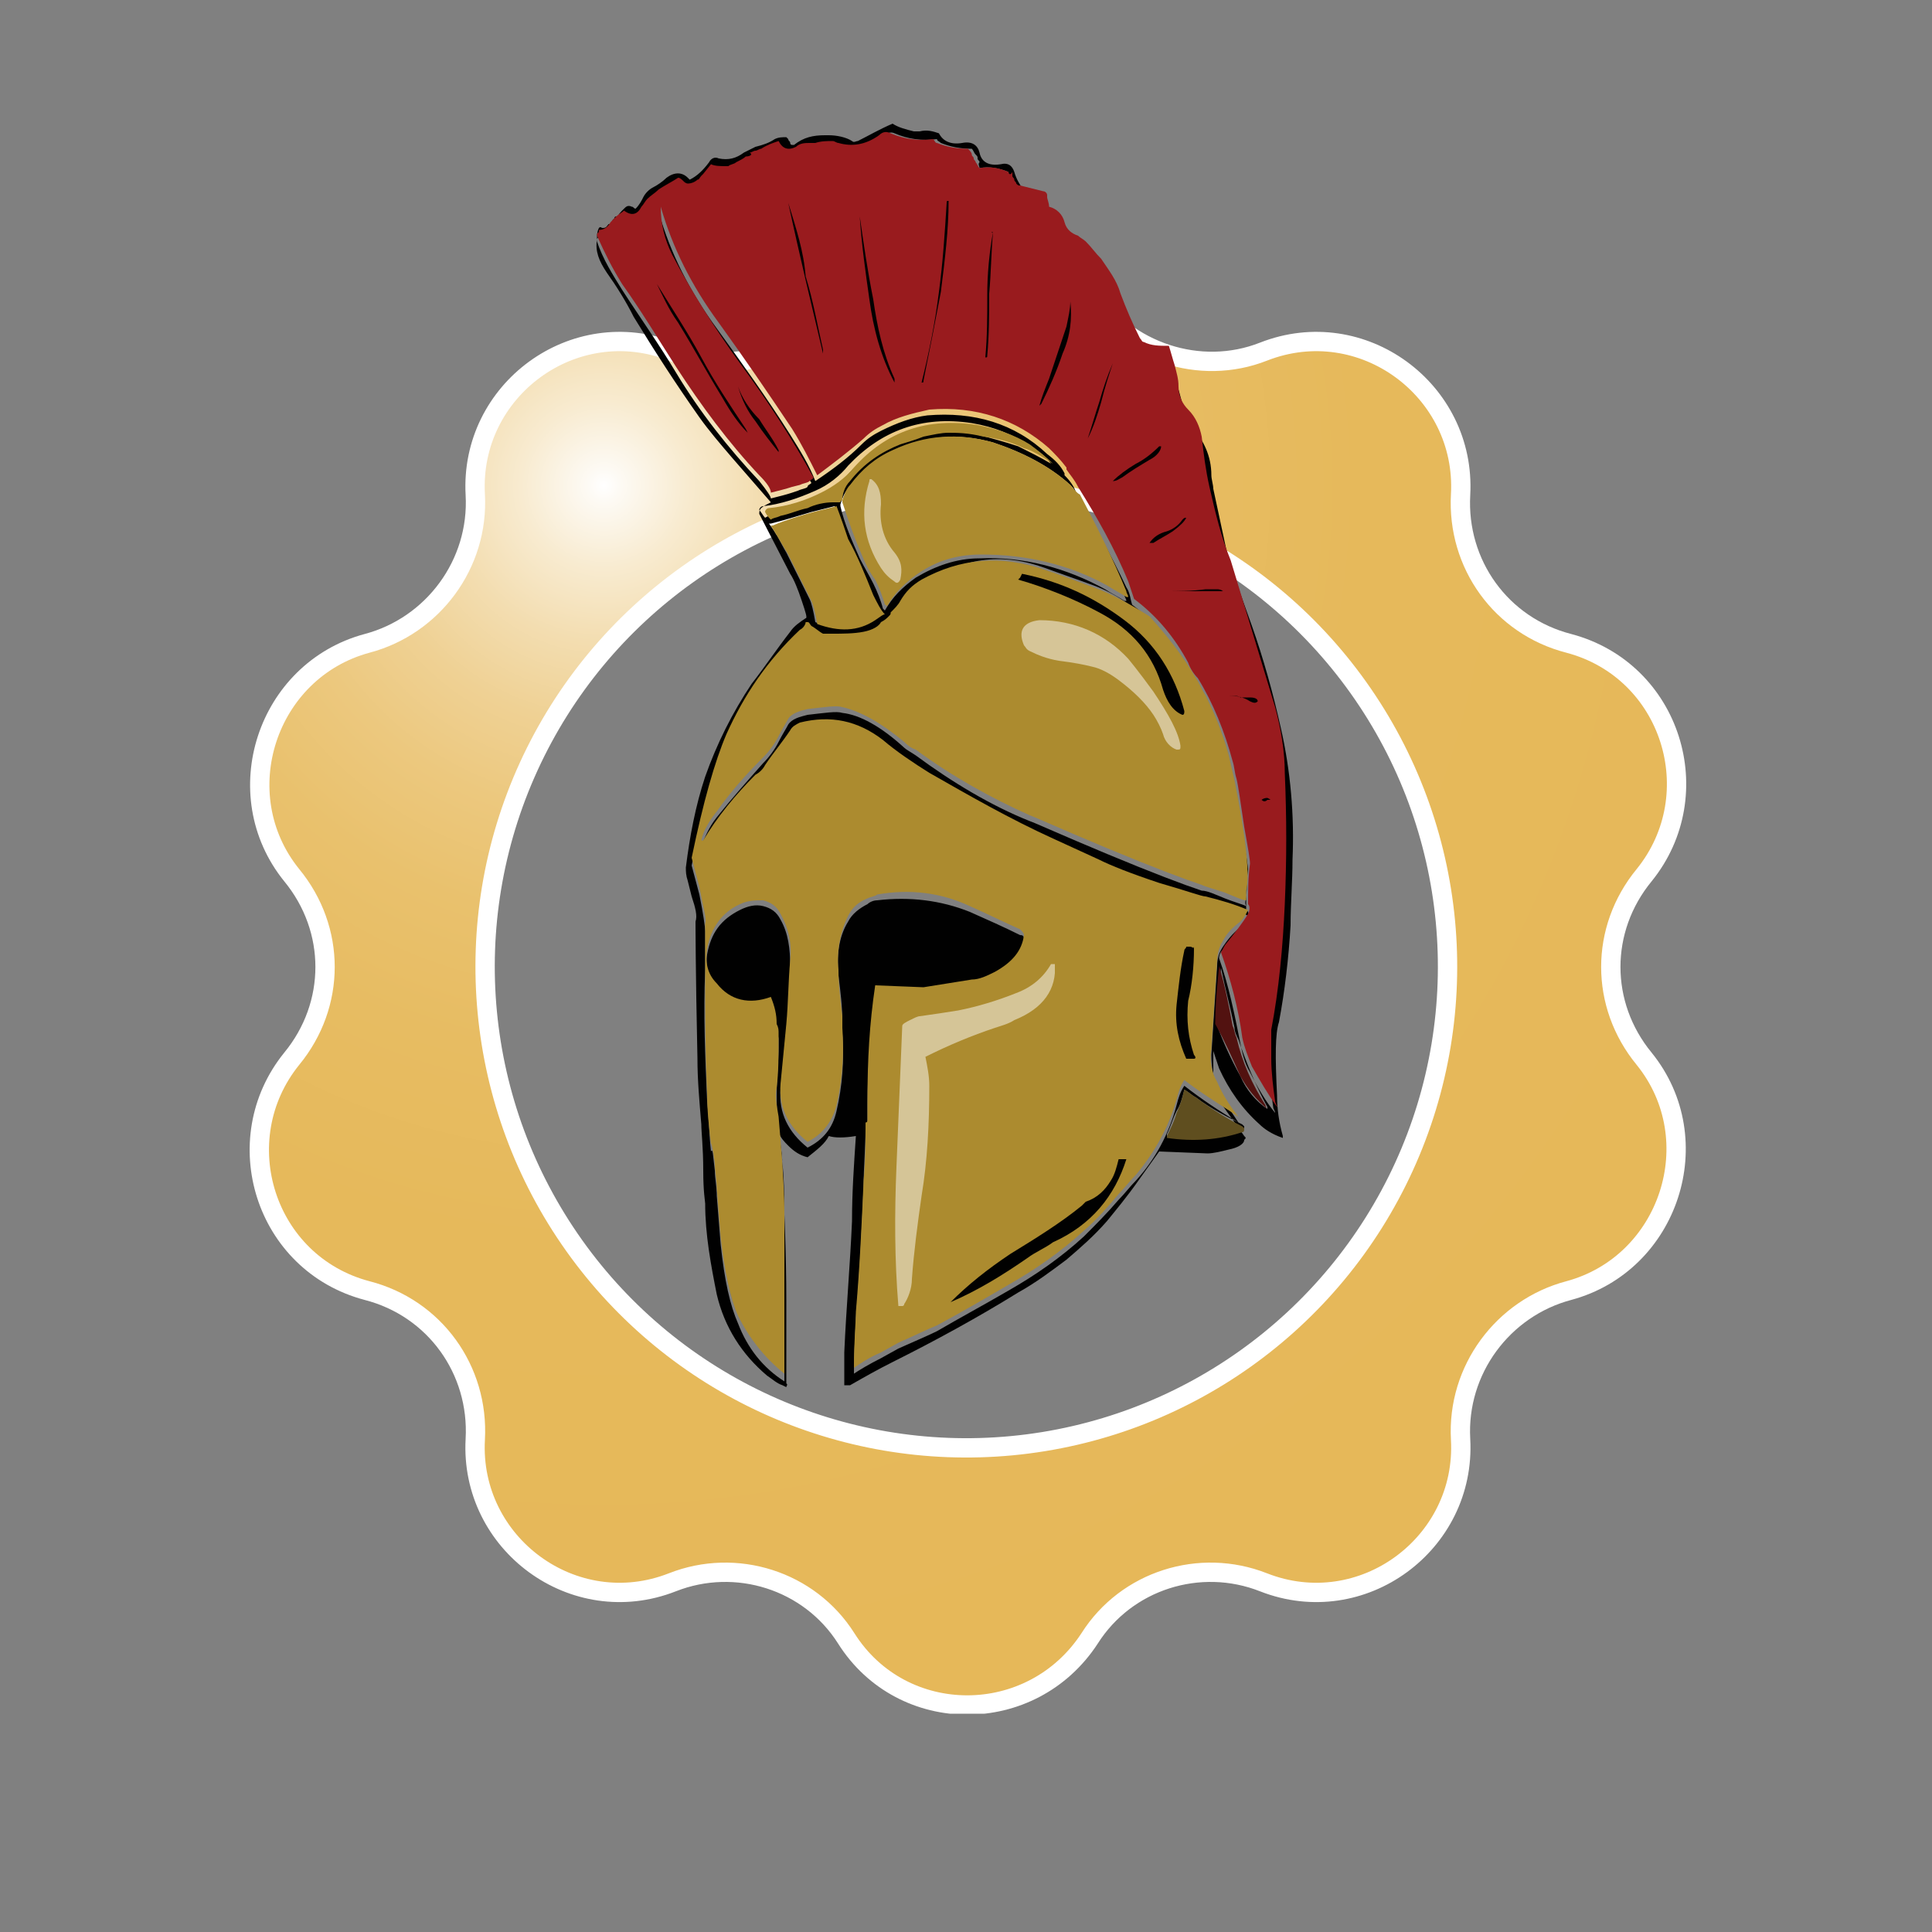 <svg xmlns="http://www.w3.org/2000/svg" xmlns:xlink="http://www.w3.org/1999/xlink" width="100" height="100" viewBox="0 0 100 100"><rect x="0" y="0" width="100" height="100" fill="#808080" stroke="none"/><style>.st0{clip-path:url(#SVGID_2_);} .st1{clip-path:url(#SVGID_4_);} .st2{clip-path:url(#SVGID_6_);fill:url(#SVGID_7_);} .st3{clip-path:url(#SVGID_9_);fill:none;stroke:#FFFFFF;stroke-miterlimit:10;} .st4{clip-path:url(#SVGID_11_);fill:#010101;} .st5{clip-path:url(#SVGID_11_);fill:#AC8B2F;} .st6{clip-path:url(#SVGID_11_);fill:#521210;} .st7{clip-path:url(#SVGID_11_);fill:#5F4E1F;} .st8{clip-path:url(#SVGID_11_);fill:#991B1E;} .st9{opacity:0.498;clip-path:url(#SVGID_11_);} .st10{clip-path:url(#SVGID_13_);fill:#FFFFFF;} .st11{opacity:0.502;clip-path:url(#SVGID_11_);} .st12{clip-path:url(#SVGID_15_);fill:#FFFFFF;} .st13{clip-path:url(#SVGID_17_);} .st14{clip-path:url(#SVGID_19_);} .st15{clip-path:url(#SVGID_21_);fill:url(#SVGID_22_);} .st16{clip-path:url(#SVGID_24_);fill:none;stroke:#FFFFFF;stroke-miterlimit:10;} .st17{clip-path:url(#SVGID_26_);fill:#010101;} .st18{clip-path:url(#SVGID_26_);fill:#AC8B2F;} .st19{clip-path:url(#SVGID_26_);fill:#521210;} .st20{clip-path:url(#SVGID_26_);fill:#5F4E1F;} .st21{clip-path:url(#SVGID_26_);fill:#991B1E;} .st22{opacity:0.498;clip-path:url(#SVGID_26_);} .st23{clip-path:url(#SVGID_28_);fill:#FFFFFF;} .st24{opacity:0.502;clip-path:url(#SVGID_26_);} .st25{clip-path:url(#SVGID_30_);fill:#FFFFFF;}</style><g id="POINTS_x5F_300_1_"><defs><path id="SVGID_1_" d="M0 0h100v100H0z"/></defs><clipPath id="SVGID_2_"><use xlink:href="#SVGID_1_" overflow="visible"/></clipPath><g class="st0"><defs><path id="SVGID_3_" d="M0 0h100v100H0z"/></defs><clipPath id="SVGID_4_"><use xlink:href="#SVGID_3_" overflow="visible"/></clipPath><g class="st1"><defs><path id="SVGID_5_" d="M29.7 64.5c-8-11.2-5.4-26.8 5.8-34.8 11.2-8 26.8-5.4 34.8 5.8 8 11.2 5.4 26.8-5.8 34.8-4.4 3.1-9.4 4.6-14.4 4.6-7.9 0-15.5-3.6-20.4-10.4M44 15.2c-2 3-5.7 4.2-9 2.8-5.1-2-10.5 1.9-10.3 7.3.2 3.6-2.2 6.7-5.6 7.6-5.3 1.4-7.4 7.7-4 12 2.2 2.8 2.2 6.7-.1 9.5-3.5 4.2-1.5 10.6 3.8 12 3.4.9 5.7 4.2 5.5 7.7-.3 5.4 5 9.4 10.1 7.5 3.3-1.2 7.1 0 9 3 2.9 4.6 9.6 4.7 12.6.1 2-3 5.7-4.2 9-2.8 5.1 2 10.5-1.9 10.3-7.3-.2-3.6 2.2-6.7 5.6-7.6 5.3-1.4 7.4-7.7 4-12-2.2-2.8-2.2-6.7.1-9.5 3.5-4.2 1.5-10.6-3.8-12-3.4-.9-5.7-4.2-5.5-7.7.3-5.4-5-9.4-10.1-7.5-3.3 1.2-7.1 0-9-3-1.5-2.3-3.9-3.5-6.4-3.5-2.3 0-4.7 1.1-6.2 3.4"/></defs><clipPath id="SVGID_6_"><use xlink:href="#SVGID_5_" overflow="visible"/></clipPath><radialGradient id="SVGID_7_" cx="1.054" cy="-1.054" r="1" gradientTransform="matrix(47.455 47.455 47.455 -47.455 31 -75.25)" gradientUnits="userSpaceOnUse"><stop offset="0" stop-color="#FFF"/><stop offset=".013" stop-color="#FDFAF4"/><stop offset=".065" stop-color="#F8EBD0"/><stop offset=".123" stop-color="#F3DDB0"/><stop offset=".187" stop-color="#EFD194"/><stop offset=".259" stop-color="#ECC87E"/><stop offset=".343" stop-color="#E9C16D"/><stop offset=".448" stop-color="#E7BC62"/><stop offset=".594" stop-color="#E6B95B"/><stop offset="1" stop-color="#E6B859"/></radialGradient><path class="st2" d="M50-26.8l77.3 77.4L50 127.9l-77.3-77.3z"/></g><g class="st1"><defs><path id="SVGID_8_" d="M12.8 11.3h74.5v77.4H12.8z"/></defs><clipPath id="SVGID_9_"><use xlink:href="#SVGID_8_" overflow="visible"/></clipPath><path class="st3" d="M65.4 18.2c5.1-2 10.5 2 10.2 7.4-.2 3.6 2.1 6.8 5.6 7.7 5.3 1.4 7.3 7.8 3.9 12-2.3 2.8-2.3 6.7 0 9.5 3.4 4.2 1.3 10.6-3.9 12-3.4.9-5.8 4.1-5.6 7.7.3 5.4-5.1 9.4-10.2 7.4-3.3-1.3-7.1-.1-9 2.9-3 4.6-9.7 4.6-12.6 0-1.9-3-5.7-4.2-9-2.9-5.1 2-10.5-2-10.2-7.4.2-3.6-2.1-6.8-5.6-7.7-5.3-1.4-7.3-7.8-3.9-12 2.3-2.8 2.3-6.7 0-9.5-3.4-4.2-1.3-10.6 3.9-12 3.4-.9 5.8-4.1 5.6-7.7-.3-5.4 5.1-9.4 10.2-7.4 3.3 1.3 7.1.1 9-2.9 3-4.6 9.7-4.6 12.6 0 1.9 2.9 5.7 4.2 9 2.9z"/><ellipse transform="matrix(0.815 -0.58 0.58 0.815 -19.733 38.283)" class="st3" cx="50" cy="50" rx="24.9" ry="24.9"/></g><g class="st1"><defs><path id="SVGID_10_" d="M0 0h100v100H0z"/></defs><clipPath id="SVGID_11_"><use xlink:href="#SVGID_10_" overflow="visible"/></clipPath><path class="st4" d="M52.5 8.9c-.1-.3-.3-.5-.7-.4-.6.1-1-.1-1.1-.6-.1-.4-.4-.6-.9-.5-.6.1-1-.1-1.2-.5-.3-.1-.6-.2-1-.1h-.3c-.4-.1-.8-.2-1.1-.4-.7.3-1.2.6-1.8.9-.1 0-.2.1-.3 0-.3-.2-.8-.3-1.2-.3h-.2c-.6 0-1.1.1-1.6.5H41c-.1 0-.1-.1-.1-.1 0-.1-.1-.1-.1-.2l-.1-.1c-.2 0-.4 0-.6.1-.3.2-.6.3-1 .4l-.6.3c-.4.3-.8.4-1.3.3-.2-.1-.4 0-.5.2-.3.4-.6.7-1 .9l-.1-.1c-.3-.3-.7-.3-1.1 0-.2.2-.5.4-.7.5-.2.1-.4.3-.5.5-.1.2-.2.4-.4.6-.1 0-.1-.1-.2-.1-.2-.1-.3 0-.4.1-.2.2-.3.3-.3.4h-.1s-.1 0-.1.1l-.1.1c0 .1-.1.2-.2.2-.1.1-.1.2-.3.2-.1 0-.1-.1-.2 0-.1.2-.1.4-.1.6-.1.6.1 1.1.5 1.7.5.7 1 1.5 1.4 2.3 1.1 1.8 2.2 3.5 3.4 5.2.5.7 1.1 1.4 1.7 2.1.7.8 1.3 1.5 2 2.3-.2.1-.4.2-.5.3-.1.1-.1.2-.1.3l1.6 3.1c.2.3.4.8.6 1.4.2.6.3.9.2.9-.3.2-.6.4-.8.7-.7.9-1.3 1.8-2 2.7-1 1.5-1.8 3.1-2.4 4.8-.5 1.5-.8 3.1-1 4.7 0 .2 0 .4.1.7l.2.8c.2.6.3 1 .2 1.3 0 .2 0 2.5.1 7.1 0 1.1.1 2.2.2 3.4 0 .4.1 1.2.1 2.4 0 1.1.1 1.6.1 1.7 0 1.6.3 3.2.6 4.7.4 1.7 1.3 3.1 2.6 4.2.3.2.5.4.8.5l.2.1c0-.1.1-.1 0-.2v-4.3c0-2.3-.1-4.6-.2-6.8 0-.7-.1-1.3-.2-1.9.1.3.3.5.5.7.3.3.6.5 1 .6.5-.4.9-.7 1.1-1.1.3.1.8.1 1.4 0-.1 1.5-.2 2.9-.2 4.4-.1 2.3-.3 4.5-.4 6.8v1.7h.3c.7-.4 1.4-.8 2.2-1.2 2.2-1.1 4.4-2.3 6.5-3.6.9-.5 1.7-1.1 2.5-1.7.7-.6 1.4-1.2 2.1-2 .4-.5 1-1.2 1.7-2.2l1-1.4 2.5.1c.3 0 .7-.1 1.1-.2.5-.1.8-.3.8-.5.1-.1.1-.1 0-.2-.4-.6-.8-1.1-1.2-1.7-.2-.3-.4-.7-.4-1.1v-1.6l.3.9c.5 1.1 1.2 2.1 2.1 2.9.2.2.6.5 1.2.7v-.1c-.2-.7-.3-1.4-.3-2.1-.1-2-.1-3.2.1-3.8.3-1.6.5-3.3.6-5 0-1.1.1-2.3.1-3.4.1-2.3-.1-4.6-.6-6.8-.4-1.8-.9-3.6-1.5-5.3-.8-2.2-1.3-3.7-1.4-4.3-.2-.9-.4-1.9-.6-2.8 0-.2-.1-.5-.1-.7 0-1-.4-1.8-1-2.5-.2-.2-.3-.4-.3-.6-.1-.2-.2-.4-.2-.6-.2-.8-.5-1.7-.7-2.5-.2 0-.4 0-.6.1-.3.1-.5 0-.7-.2-.1-.2-.2-.3-.3-.5-.3-1.2-.8-2.2-1.6-3.2-.1-.1-.2-.3-.3-.5-.2-.6-.6-.9-1.2-1.2-.1 0-.1-.1-.2-.1-.4-.6-.8-1.1-1.4-1.4 0-.6-.2-.9-.8-.9-.3-.6-.7-.9-.9-1.6m-1.8-.2c.5-.1 1 0 1.5.2 0 .1 0 .2.1.3v.2c0 .1.1.1.1.2s.1.1.1.2c.1 0 .1.1.2.1.4 0 .8.1 1.2.3.1 0 .2.1.2.2v.1c0 .2.1.3.1.5.4.1.7.4.8.8.1.3.4.6.7.7.2.1.3.2.4.3.2.3.5.6.8.9.4.5.8 1.1 1 1.8.3.8.6 1.6 1 2.3l.2.2c.4.1.9.2 1.3.2.1.3.2.7.3 1 .1.4.2.7.2 1.1 0 .5.2.9.5 1.2.4.4.6.9.7 1.4.1.9.3 1.7.4 2.6.3 1.3.6 2.5 1.1 3.8l2.3 7.6c.3 1.1.5 2.2.5 3.4v6.8c-.1 2.2-.3 4.4-.7 6.5v1.5c0 .8.1 1.5.2 2.2 0 .1.1.2.1.3-.5-.6-.9-1.3-1.3-2.1-.3-.5-.4-1-.5-1.5-.3-1.5-.6-3-1.1-4.4 0-.2.1-.4.3-.5.4-.5.8-1 1.1-1.5.1-.2.2-.4 0-.5 0-.7 0-1.4.1-2.1 0-.1-.1-.8-.3-1.9-.2-1.3-.4-2.1-.4-2.5-.1-.3-.1-.6-.2-.9-.4-1.5-1-2.9-1.8-4.3-.2-.2-.3-.5-.5-.8-.7-1.3-1.6-2.4-2.8-3.3-.1-.3-.1-.6-.3-.9-.8-1.7-1.7-3.3-2.6-4.9-.1-.3-.3-.6-.6-.9v-.1c-.2-.4-.5-.7-.9-1-1.7-1.6-3.8-2.2-6.2-2-.8.1-1.6.4-2.4.8-.4.2-.7.4-1 .7-.7.7-1.5 1.3-2.4 1.9-.3-.8-.8-1.6-1.3-2.4-1.2-1.9-2.5-3.7-3.8-5.5-1.4-1.9-2.4-3.9-3-6 0 .8.2 1.7.6 2.5 1 1.9 2.2 3.8 3.5 5.6C39.6 21 40.8 23 42 25c-.1.1-.2.1-.2.2-.1.1-.3.1-.5.2l-.3.1c-.3.1-.7.2-1.1.3 0-.1-.2-.4-.6-.9-1.6-1.7-3.1-3.6-4.3-5.6-.9-1.5-1.9-2.9-2.8-4.3-.5-.8-1-1.6-1.3-2.5v-.1s0-.1.1-.1v-.1c.2 0 .4-.2.6-.4l.3-.3c.1-.1.2-.2.4-.3.4.3.7.2.9-.2.1-.2.1-.3.3-.4.2-.2.4-.4.6-.5.3-.2.7-.4 1-.6.1.1.2.2.3.2.1 0 .1.1.2.1.2 0 .3 0 .5-.2.1-.1.1-.2.2-.2l.1-.1.4-.5c.3.1.5.1.8.1h.1c.1-.1.2-.1.4-.2s.3-.2.5-.3c.2 0 .4 0 .5-.1.1 0 .2-.1.3-.1.1 0 .2-.1.3-.1.3-.2.6-.3.9-.4.2.4.5.5.9.3.2-.2.5-.2.7-.2h.3c.3-.1.6-.1.9-.1.1 0 .2 0 .3.1.6-.2 1.3-.3 2-.8.2-.1.4-.2.6-.1.7.3 1.4.4 2.2.3 0 .1.1.1.2.2.5.2 1 .3 1.6.3.1.1.1.2.2.3.1.1.1.1.1.2s.1.1.1.2c-.1.1 0 .2 0 .3m.7 14.2c1.5.5 2.9 1.2 4 2.2.2.2.3.4.4.7.9 1.6 1.7 3.3 2.4 5 0 .1.1.2.1.3h-.1c-.3-.2-.7-.4-1-.6-2-1.1-4.2-1.7-6.5-1.6-1.2 0-2.3.4-3.3 1-.7.5-1.2 1-1.6 1.7l-.1-.1c-.1-.4-.3-.9-.5-1.3s-.5-.9-.7-1.3c-.4-.9-.8-1.8-1-2.7v-.1c.1-.3.2-.6.4-.8.6-.8 1.3-1.4 2.2-1.8 1.8-1 3.5-1.1 5.3-.6m1.8.1c.5.3.9.6 1.2 1-.5-.3-1.1-.6-1.7-.9-.6-.2-1.3-.4-2.1-.6-.8-.2-1.4-.2-1.8-.2-.4 0-.8.1-1.3.2-.6.2-1 .3-1.2.4-1.1.4-1.9 1-2.6 1.9-.3.4-.4.7-.4 1 0 0 0 .1-.1.1h-.4c-.4 0-.9.1-1.3.3-.5.2-.9.3-1.4.4-.2 0-.3.1-.5.2-.1-.1-.2-.3-.3-.4 0-.1.1-.2.2-.2.9-.1 1.8-.4 2.7-.8.7-.3 1.3-.8 1.7-1.3 1.7-1.8 3.8-2.6 6.4-2.2 1.2.2 2.1.6 2.9 1.1M42 26.5l1.2-.3s.2.5.6 1.6c.5.9.9 1.9 1.3 2.9.1.5.3.8.6 1 0 0-.2.1-.5.3-.9.6-1.9.7-3 .2-.1-.6-.2-1-.3-1.2l-1.2-2.4c-.3-.5-.5-1-.9-1.5h.1c.8-.2 1.4-.4 2.1-.6m19.3 29.9c.2.1.4.3.6.4.8.6 1.6 1 2.4 1.4l.1.1c0 .1 0 .1-.1.2-1.2.4-2.5.5-3.9.3v-.1c.2-.4.3-.8.5-1.2.2-.3.3-.7.4-1.1m4.3 1c-.6-.4-1.1-1-1.4-1.7-.5-.9-.9-1.8-1.2-2.6 0-1 .1-2 .2-3 .2 1 .5 2.1.7 3.1 0 .2.1.4.2.6.4 1.2.9 2.4 1.5 3.5v.1m-11.5-28c.8.3 1.7.6 2.5.9 1.1.4 2.1 1.1 2.9 1.9.9 1 1.7 2.1 2.4 3.2.2.3.3.6.5.9.5 1 .9 2 1.2 3.1.1.4.2.9.3 1.3.6 3 .7 4.9.6 5.7 0 .2-.1.3 0 .5-.2-.1-.6-.2-1.1-.4-.5-.2-.9-.4-1.2-.4-.9-.3-2.5-.9-4.9-1.9-2.4-1-3.7-1.6-4-1.7-2-.8-4-2-5.9-3.4-.3-.2-.5-.3-.6-.4-1.2-1.1-2.3-1.7-3.2-1.8-.3-.1-.9 0-1.8.1-.4.1-.8.2-1 .5-.1.2-.3.5-.5.9s-.5.8-.8 1.1c-.8.9-1.6 1.8-2.4 2.8-.4.5-.6 1-.8 1.5h.1c.8-1.2 1.7-2.4 2.7-3.4.2-.2.3-.4.5-.5.5-.6.9-1.2 1.3-1.8.1-.2.3-.3.5-.4 1.6-.5 3.1-.2 4.3.9.8.6 1.6 1.2 2.4 1.7 2.1 1.3 4.2 2.4 6.4 3.4l2.4 1.1c.6.3 1.7.7 3.1 1.2 1.4.5 2.2.7 2.4.7.8.1 1.5.3 2.2.7-.1.2-.2.4-.4.6-.4.3-.7.7-.9 1-.2.3-.3.6-.3 1-.1 1.5-.2 3-.3 4.6 0 .6.1 1.2.3 1.7.3.6.7 1.2 1.1 1.8-1-.6-1.9-1.2-2.8-1.9-.2.3-.3.6-.4 1-.4 1.5-1.1 2.8-2.1 3.9-.3.3-.6.7-.9 1-.6.7-1.2 1.3-1.8 1.9-1.2 1.1-2.5 2-3.9 2.8-1.2.7-2.5 1.4-3.7 2.1-.4.2-1.1.5-2 .9l-.9.5c-.6.3-1.1.6-1.4.8 0-1.4.1-2.4.1-2.9.2-2.2.3-4.5.4-6.8 0-1 .1-2 .1-3l.1-.1v-.1-1c0-2 .2-4 .4-5.9l2.5.1 2.5-.4c.4-.1.8-.2 1.2-.4.9-.5 1.4-1.1 1.5-1.9 0-.2 0-.3-.2-.3-.8-.4-1.7-.8-2.6-1.2-1.5-.6-3.1-.8-4.8-.6-.2 0-.4.1-.5.2-.4.2-.8.5-1 .9-.5.8-.6 1.8-.5 2.8.1.8.2 1.6.2 2.4v.6c.1 1.4 0 2.7-.3 4-.2.9-.7 1.5-1.5 1.9-1-.8-1.5-1.8-1.4-3 .1-1 .2-2.1.3-3.1.1-1.1.2-2.2.2-3.3 0-.9-.1-1.7-.5-2.4-.2-.4-.5-.6-.9-.7-.4-.1-.8 0-1.2.2-1 .5-1.5 1.2-1.7 2.3-.1.7.1 1.3.5 1.8.8.8 1.7 1 2.8.7.1.5.2.9.3 1.4 0 .2.1.3.1.5v.4c0 .8-.1 1.6-.1 2.5 0 .4 0 .9.1 1.5l.1 1.2c.2 1.3.2 2.6.2 4v8.1c-1.1-.7-1.9-1.7-2.4-3-.4-.9-.7-2.2-.9-4.1l-.2-2.5c0-.5-.1-.9-.1-1.3-.1-.8-.1-1.2-.2-1-.1-.9-.1-1.7-.2-2.6-.1-2.3-.2-4.5-.1-6.8v-2c0-.2-.1-.9-.3-1.9l-.4-1.5c.6-2.9 1.2-5 1.8-6.4.9-2.1 2.1-3.9 3.8-5.4.2-.2.3-.3.3-.4h.1c0 .1.1.2.2.2.2.2.4.3.6.4h.5c.5.1 1.1 0 1.6-.1.4-.1.7-.3.9-.5.2-.1.3-.1.4-.3 0-.1.1-.1.1-.2.2-.2.3-.4.5-.6.3-.5.6-.8 1.1-1.1 2-1.6 4.2-1.8 6.4-1"/><path class="st5" d="M56.6 30.4c-.8-.3-1.6-.6-2.5-.9-2.3-.8-4.4-.6-6.4.5-.5.3-.8.6-1.1 1.1-.1.2-.3.4-.5.6 0 .1 0 .1-.1.2s-.2.2-.4.3c-.1.2-.4.4-.9.5-.5.1-1.1.1-1.6.1h-.5c-.2-.1-.4-.3-.6-.4-.1-.1-.1-.2-.2-.2h-.1c0 .1-.1.3-.3.4-1.7 1.6-2.9 3.4-3.8 5.4-.6 1.4-1.2 3.5-1.8 6.4l.4 1.5c.2 1.1.4 1.7.3 1.9v2c0 2.3 0 4.6.1 6.8 0 .9.1 1.8.2 2.6 0-.1.1.2.2 1 0 .4.1.9.1 1.3l.2 2.5c.2 1.8.5 3.2.9 4.1.6 1.2 1.4 2.2 2.4 3v-1.3V63c0-1.4-.1-2.7-.2-4l-.1-1.2c-.1-.6-.2-1.1-.1-1.5.1-.8.1-1.7.1-2.5v-.3c0-.2 0-.3-.1-.5 0-.5-.1-.9-.3-1.4-1.1.4-2.1.2-2.8-.7-.5-.5-.6-1.1-.5-1.8.2-1.1.8-1.9 1.7-2.3.4-.2.8-.2 1.2-.2.4.1.7.3.9.7.4.7.6 1.5.5 2.4-.1 1.1-.1 2.2-.2 3.3-.1 1-.2 2.1-.3 3.1-.1 1.2.4 2.2 1.4 3 .8-.4 1.3-1.1 1.5-1.9.3-1.3.4-2.6.3-4v-.6c-.1-.8-.2-1.6-.2-2.4-.1-1 .1-2 .5-2.8.2-.4.5-.7 1-.9.2-.1.4-.1.5-.2 1.7-.3 3.3-.1 4.8.6.9.4 1.7.8 2.6 1.2.1.1.2.2.2.3-.1.8-.6 1.4-1.5 1.9-.4.2-.8.4-1.2.4l-2.5.4-2.5-.1c-.3 2-.4 3.9-.4 5.9V58s0 .1-.1.1c0 1 0 2-.1 3-.1 2.3-.2 4.5-.4 6.8 0 .5-.1 1.5-.1 2.9.3-.2.7-.5 1.4-.8l.9-.5c.9-.4 1.5-.7 2-.9 1.3-.7 2.5-1.4 3.7-2.1 1.4-.8 2.7-1.7 3.9-2.8.7-.6 1.3-1.3 1.8-1.9.3-.3.6-.7.9-1 1-1.2 1.7-2.5 2.1-3.9.1-.4.2-.7.4-1 .9.7 1.9 1.3 2.8 1.9-.4-.5-.8-1.1-1.1-1.8-.3-.5-.4-1.1-.3-1.7.1-1.5.2-3.1.3-4.6 0-.3.1-.7.3-1 .2-.4.5-.7.9-1 .2-.2.3-.4.4-.6-.7-.3-1.4-.5-2.2-.7-.2 0-1-.3-2.4-.7-1.5-.5-2.5-.9-3.1-1.2l-2.4-1.1c-2.2-1-4.3-2.2-6.4-3.4-.8-.5-1.7-1.1-2.4-1.7-1.3-1-2.7-1.3-4.3-.9-.2.1-.4.2-.5.4-.4.6-.9 1.2-1.3 1.8-.1.2-.3.4-.5.5-1 1-2 2.2-2.7 3.4h-.1c.1-.5.4-1 .8-1.5.7-1 1.5-1.9 2.4-2.8.3-.3.6-.7.8-1.1.2-.4.4-.7.5-.9.2-.3.6-.4 1-.5.9-.1 1.5-.2 1.8-.1.9.2 2 .8 3.2 1.8.1.1.3.3.6.4 1.9 1.4 3.9 2.5 5.9 3.4.3.1 1.6.7 4 1.7s4 1.6 4.9 1.9c.2.1.6.2 1.2.4.5.2.9.4 1.1.4v-.5c.2-.8 0-2.7-.6-5.7-.1-.4-.2-.9-.3-1.3-.3-1.1-.7-2.1-1.2-3.1-.2-.3-.3-.6-.5-.9-.7-1.2-1.5-2.2-2.4-3.2-.8-.5-1.8-1.1-2.9-1.5m-13.3-4.2l-1.2.3c-.7.2-1.4.4-2.1.7h-.1l.9 1.5 1.2 2.4c.1.2.2.6.3 1.2 1.1.4 2.1.4 3-.2.3-.2.4-.3.5-.3-.2-.2-.4-.6-.6-1-.4-1-.8-2-1.3-2.9-.4-1.2-.6-1.7-.6-1.7M54.5 24c-.4-.4-.8-.7-1.2-1-.8-.5-1.7-.8-2.7-1-2.6-.4-4.7.3-6.4 2.2-.5.6-1.1 1-1.7 1.3-.8.4-1.7.7-2.7.8-.1 0-.2.1-.2.2.1.2.2.3.3.4.1-.1.3-.1.5-.2.5-.1.9-.3 1.4-.4.4-.2.9-.3 1.3-.3h.4s0-.1.1-.1c0-.3.1-.7.4-1 .7-.9 1.6-1.5 2.6-1.9.3-.1.7-.2 1.2-.4.5-.1.9-.2 1.3-.2s1 0 1.8.2c.8.1 1.5.3 2.1.6.4.1.9.4 1.5.8m.9 1.1c-1.1-1-2.5-1.7-4-2.2-1.8-.5-3.5-.4-5.2.4-.9.4-1.6 1-2.2 1.8-.2.2-.3.5-.4.8v.1c.3.9.6 1.8 1 2.7.2.5.4.9.7 1.3.2.4.4.9.5 1.3 0 0 .1 0 .1.1.4-.7.9-1.2 1.6-1.7 1-.7 2.1-1 3.3-1 2.3 0 4.5.5 6.5 1.6.3.2.7.4 1 .6h.1c0-.1-.1-.2-.1-.3-.7-1.7-1.5-3.3-2.4-5-.2-.1-.3-.3-.5-.5"/><path class="st6" d="M64.2 55.7c.4.7.8 1.2 1.4 1.7 0 0-.1-.1-.1-.2-.7-1.1-1.2-2.2-1.5-3.5-.1-.2-.1-.4-.2-.6-.2-1.1-.4-2.1-.7-3.1-.1 1-.2 2-.2 3 .5.9.9 1.8 1.3 2.7"/><path class="st7" d="M61.9 56.8c-.2-.1-.4-.3-.6-.4-.1.4-.2.8-.4 1.2-.1.4-.3.8-.5 1.2v.1c1.4.2 2.7.1 3.9-.3.1 0 .1-.1.1-.2l-.1-.1c-.8-.4-1.6-.9-2.4-1.5"/><path class="st8" d="M52.2 8.9c-.5-.2-.9-.3-1.5-.2-.1-.1-.1-.2-.2-.3 0-.1-.1-.1-.1-.2s-.1-.1-.1-.2-.1-.2-.2-.3c-.6 0-1.1-.1-1.6-.3-.1 0-.1-.1-.2-.2-.8.1-1.5 0-2.2-.3-.2-.1-.4-.1-.6.1-.7.5-1.4.6-2.1.4-.1 0-.2-.1-.3-.1-.3 0-.6 0-.9.1h-.3c-.2 0-.5 0-.7.2-.4.2-.7.1-.9-.3-.3.1-.6.2-.9.4-.1 0-.2.1-.3.1-.1 0-.2.1-.3.1.2.1 0 .2-.2.2-.1.1-.3.2-.5.3-.1.1-.3.1-.4.2h-.1c-.3 0-.6 0-.8-.1l-.4.5-.1.1c-.1.1-.1.2-.2.2-.1.1-.3.2-.5.2 0 0-.1 0-.2-.1s-.2-.2-.3-.2c-.3.2-.7.4-1 .6-.2.2-.4.3-.6.5-.1.1-.2.3-.3.4-.2.4-.5.5-.9.2-.1.1-.3.2-.4.3l-.3.3c-.1.2-.3.4-.6.4v.1l-.1.1v.1c.4.9.8 1.7 1.3 2.5 1 1.4 1.9 2.9 2.8 4.3 1.3 2 2.7 3.9 4.3 5.6.4.4.6.7.6.9.4-.1.8-.2 1.1-.3l.4-.1c.2-.1.4-.1.5-.2.1-.1.2-.1.2-.2-1.1-2-2.4-4-3.8-5.9-1.3-1.8-2.5-3.7-3.5-5.6-.4-.8-.6-1.6-.6-2.5.6 2.1 1.6 4.1 3 6 1.3 1.8 2.6 3.7 3.8 5.5.5.8.9 1.6 1.3 2.4.8-.6 1.6-1.2 2.4-1.9.3-.3.6-.5 1-.7.7-.4 1.5-.6 2.4-.8 2.4-.2 4.5.5 6.2 2 .3.3.6.6.9 1v.1c.2.3.4.5.6.9 1 1.6 1.9 3.2 2.6 4.9l.3.9c1.2.9 2.1 2 2.8 3.3.1.3.3.6.5.8.8 1.3 1.4 2.8 1.8 4.3.1.3.1.6.2.9.1.4.2 1.2.4 2.5.2 1.1.3 1.7.3 1.9-.1.7-.1 1.4-.1 2.1.1.1.1.3 0 .5-.3.5-.7 1-1.1 1.5-.1.1-.2.3-.3.5.5 1.4.9 2.9 1.1 4.4.1.5.3 1 .5 1.5.4.7.8 1.4 1.3 2.1 0-.1-.1-.2-.1-.3-.1-.7-.2-1.5-.2-2.2v-1.5c.4-2.1.6-4.3.7-6.5.1-2.3.1-4.5 0-6.8 0-1.1-.2-2.3-.5-3.4L63.7 29c-.5-1.2-.8-2.5-1.1-3.8-.2-.9-.3-1.7-.4-2.6-.1-.5-.3-1-.7-1.4-.3-.3-.5-.7-.5-1.2 0-.4-.1-.7-.2-1.1-.1-.3-.2-.7-.3-1-.5 0-.9 0-1.3-.2-.1 0-.1-.1-.2-.2-.4-.8-.7-1.5-1-2.3-.2-.7-.6-1.2-1-1.8-.3-.3-.5-.6-.8-.9-.1-.1-.3-.2-.4-.3-.3-.1-.6-.3-.7-.7-.1-.4-.4-.7-.8-.8 0-.2-.1-.4-.1-.5v-.1c0-.1-.1-.2-.2-.2l-1.2-.3c-.1 0-.1 0-.2-.1 0-.1-.1-.1-.1-.2s-.1-.1-.1-.2V9v-.1c-.1.2-.2.1-.2 0"/><g class="st9"><defs><path id="SVGID_12_" d="M46.2 49.8h8.4v17.8h-8.4z"/></defs><clipPath id="SVGID_13_"><use xlink:href="#SVGID_12_" overflow="visible"/></clipPath><path class="st10" d="M47.6 52.6c-.1 0-.3.1-.5.2s-.4.2-.4.3c-.1 2.4-.2 4.9-.3 7.3-.1 2.4-.1 4.8.1 7.2h.2s.1 0 .1-.1c.2-.3.4-.8.4-1.3.1-1.4.3-2.9.5-4.3.3-1.8.4-3.7.4-5.7 0-.5-.1-1-.2-1.5 1.2-.6 2.4-1.1 3.6-1.5.3-.1.7-.2 1-.4 1.5-.6 2.2-1.6 2.1-2.9h-.1-.1c-.4.7-1 1.2-1.8 1.5-1 .4-2 .7-3 .9-.6.1-1.3.2-2 .3"/></g><path class="st4" d="M61.8 49.1c0-.1-.1-.1 0 0-.1-.1-.2-.1-.2-.1h-.1-.1c0 .1-.1.1-.1.2-.2.9-.3 1.9-.4 2.8-.1 1 .1 1.9.5 2.8h.4c.1 0 .1-.1 0-.2-.3-.9-.4-1.8-.3-2.8.2-.8.3-1.8.3-2.7m-9-19.2c0 .1 0 .1 0 0l-.1.1c1.4.4 2.9 1 4.2 1.7 1.7.9 2.8 2.2 3.3 4 .2.6.5 1.1 1 1.3.1 0 .1-.1.1-.2-.5-1.9-1.5-3.5-3.1-4.7-1.6-1.2-3.3-2-5.3-2.4l-.1.2c.1 0 .1 0 0 0m-3.6 37.5s.1.1 0 0c1.4-.6 2.7-1.4 4-2.3.4-.3.9-.5 1.3-.8 2-.9 3.2-2.4 3.8-4.3h-.1-.1-.1-.1c-.1.4-.2.8-.4 1.1-.3.5-.7.9-1.3 1.1l-.2.2c-1.1.9-2.4 1.7-3.7 2.5-1.2.8-2.2 1.6-3.1 2.5M38.2 20c-.1 0-.1 0 0 0 .2.7.5 1.3.9 1.8.4.6.8 1.1 1.2 1.6v-.1c-.3-.6-.7-1.1-1-1.6-.5-.5-.9-1.1-1.1-1.7m-1.9-1.5c-.7-1.3-1.5-2.5-2.3-3.8.3.6.6 1.3 1.1 2 .8 1.3 1.5 2.6 2.3 3.9.4.7.8 1.3 1.3 1.8l-.1-.2c-.8-1.2-1.6-2.4-2.3-3.7m4.5-8s-.1 0 0 0c.3 1.4.6 2.7.9 4 .3 1.3.6 2.5.9 3.8v-.2c-.3-1.3-.5-2.5-.9-3.8-.1-1.3-.5-2.5-.9-3.8m3.7.7c-.1 0-.1 0 0 0 .1 1.5.3 2.9.5 4.3.2 1.5.6 3 1.3 4.3v-.2c-.6-1.3-.9-2.7-1.1-4.1-.3-1.5-.5-2.9-.7-4.3m4.6-.8c-.1 0-.1 0-.1.1-.1 1.6-.2 3.1-.4 4.6-.2 1.6-.5 3.1-.9 4.7.1 0 .1 0 .1-.1.3-1.5.6-3 .9-4.6.2-1.6.4-3.2.4-4.7m16.5 30.9c-.2 0-.3.1-.3.1.1.1.2.1.3 0 .2 0 .2 0 0-.1m-2-5.3c.4 0 .8.1 1.1.3.2.1.3.1.4 0 0-.1-.1-.2-.4-.2h-.5c-.1-.1-.4-.1-.6-.1m-2.2-9.2c-.1 0-.1 0-.2.1-.2.3-.5.5-.8.6-.4.1-.7.3-.9.6h.2c.3-.2.7-.4 1-.6.4-.3.6-.5.7-.7m1.6 3.7h-.6c-.7.1-1.4.1-2.2.1h3.1s-.1-.1-.3-.1M58.8 24c-.5.3-.9.6-1.2.9.2 0 .3-.1.5-.2.4-.3.9-.6 1.4-.9.4-.2.6-.5.6-.7H60c-.4.4-.8.7-1.2.9m-1.2-5.2c-.1 0-.1 0 0 0-.3.7-.5 1.3-.7 2-.2.6-.4 1.3-.6 1.9.3-.6.5-1.2.7-1.9.2-.8.4-1.4.6-2m-2.2-3.2c0 .4-.1.8-.2 1.3l-.9 2.7c-.2.5-.4 1-.5 1.4l.1-.1c.4-.8.8-1.7 1.1-2.6.4-.9.5-1.8.4-2.7m-4-3.6c-.1 0-.1.1 0 0-.2 1.1-.3 2.2-.3 3.3 0 1.1 0 2.1-.1 3.2.1 0 .1 0 .1-.1.1-1.1.1-2.1.1-3.2.1-1.1.1-2.1.2-3.2"/><g class="st11"><defs><path id="SVGID_14_" d="M44.7 24.8h16.5v14H44.7z"/></defs><clipPath id="SVGID_15_"><use xlink:href="#SVGID_14_" overflow="visible"/></clipPath><path class="st12" d="M45.1 24.8c-.1 0-.1 0-.1.1-.5 1.6-.3 3.1.6 4.5.2.3.4.5.7.7.1.1.2.1.3-.1.1-.5.1-.9-.3-1.4-.6-.7-.8-1.6-.7-2.5 0-.6-.1-1-.5-1.3m8.7 7.3c-.9.1-1.1.6-.8 1.3.1.1.1.2.3.3.4.2.9.4 1.5.5.8.1 1.3.2 1.7.3.5.1 1 .4 1.4.7.8.6 1.4 1.2 1.8 1.8.2.3.4.7.5 1 .1.4.4.7.7.8.2 0 .2 0 .2-.2-.1-.7-.6-1.6-1.4-2.8-.8-1.1-1.3-1.7-1.3-1.7-1.2-1.3-2.8-2-4.6-2"/></g></g></g></g></svg>